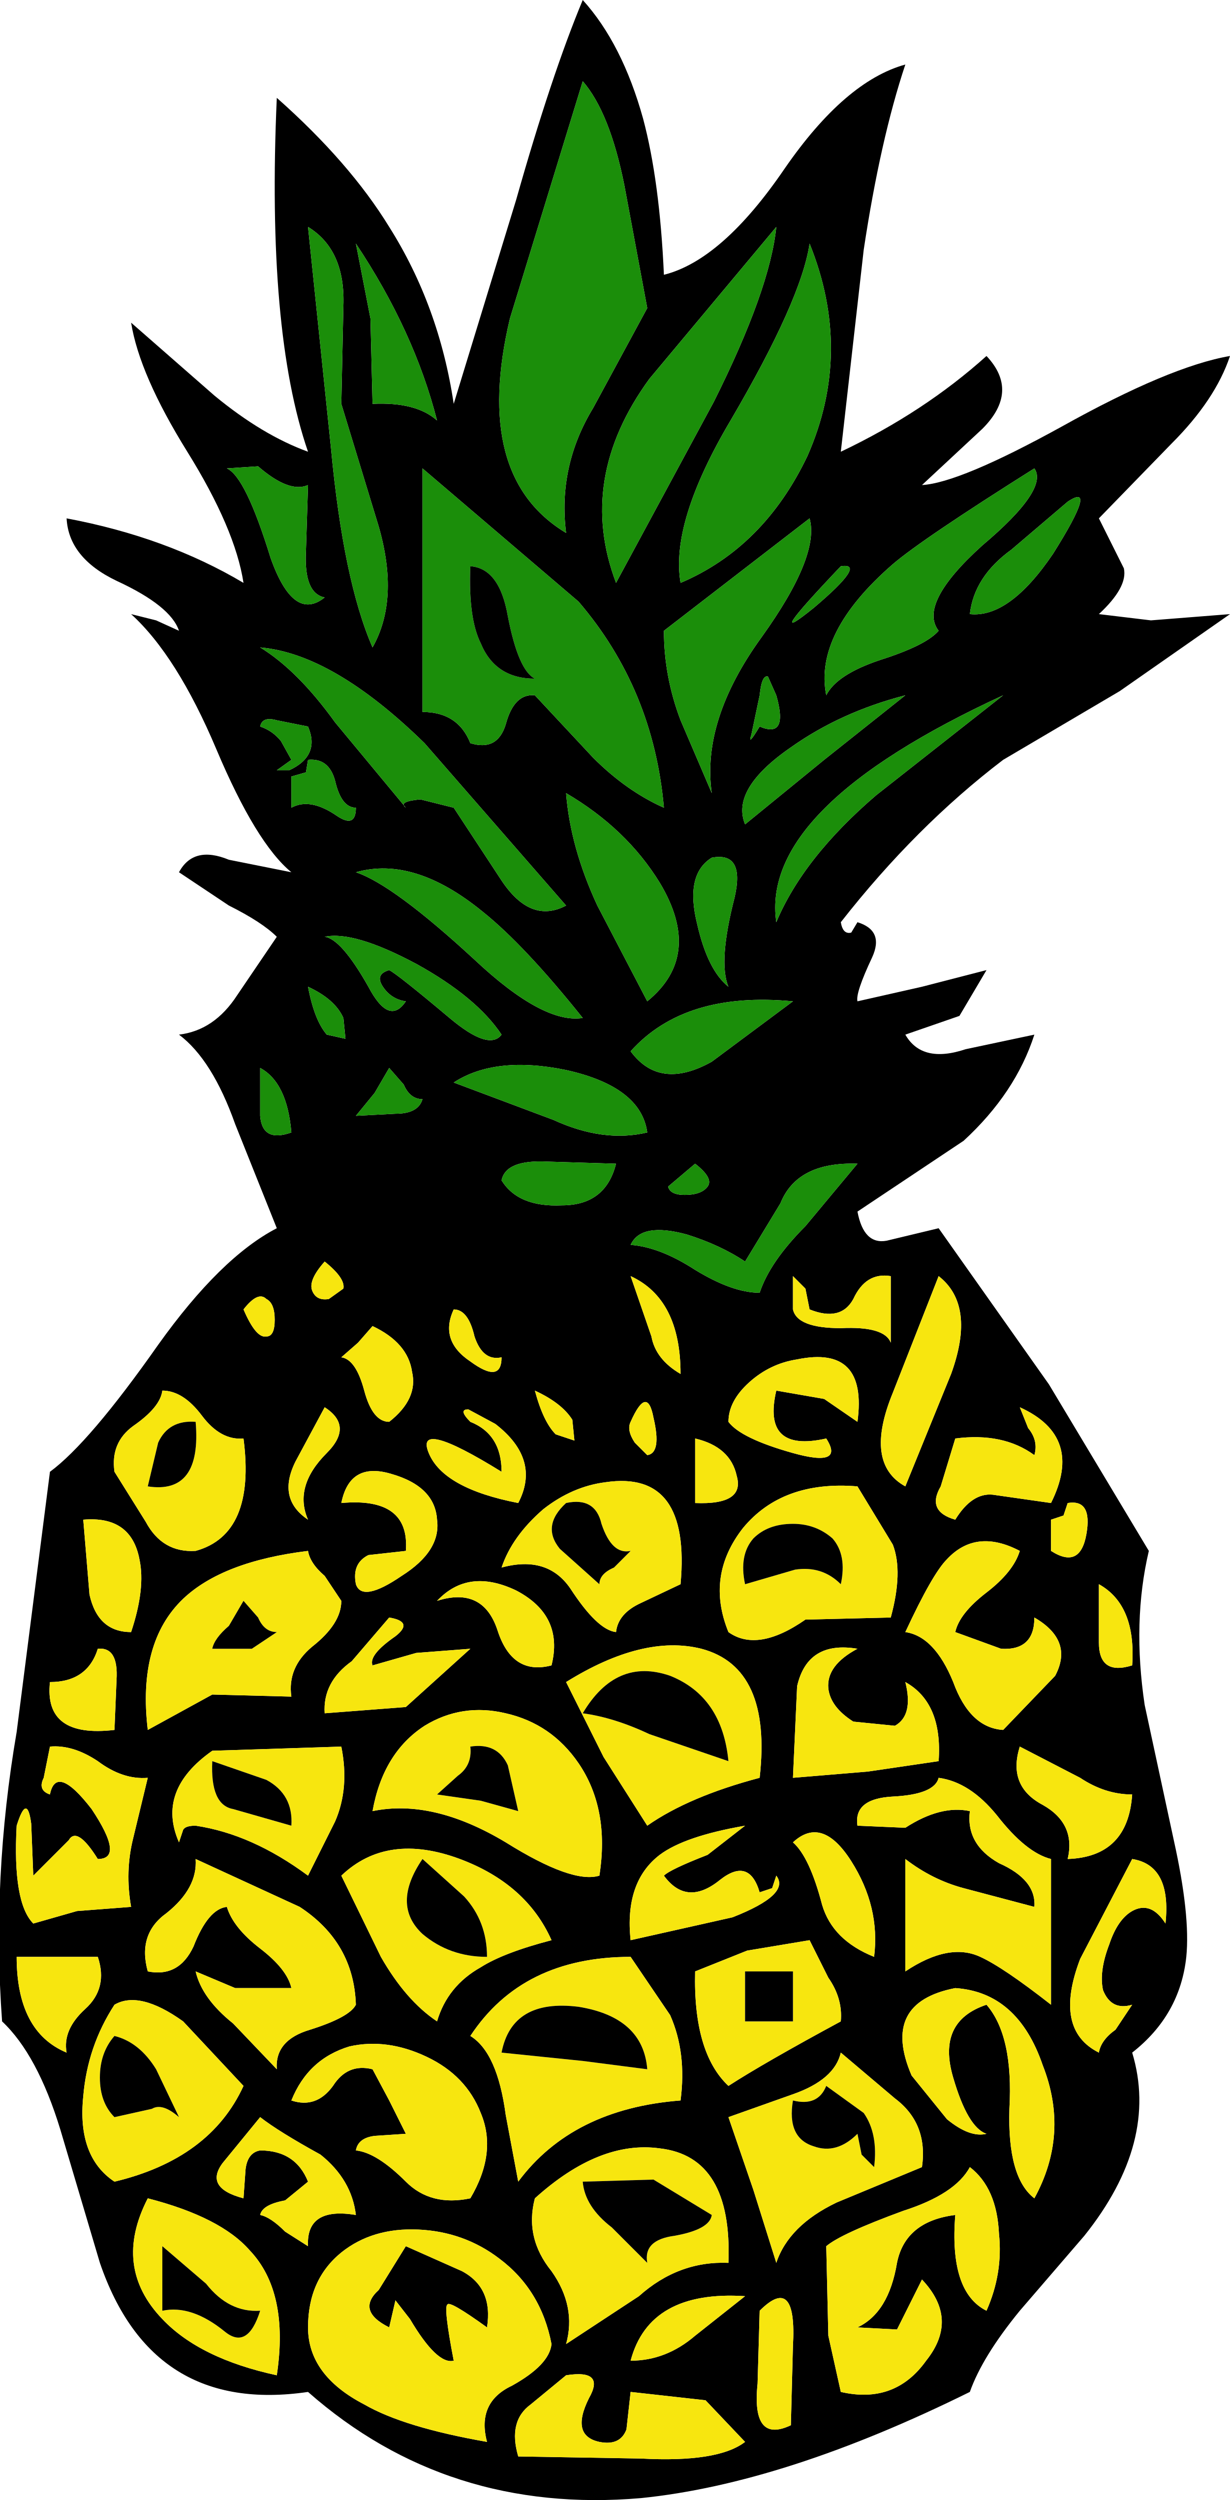 <?xml version="1.0" encoding="UTF-8" standalone="no"?>
<svg xmlns:xlink="http://www.w3.org/1999/xlink" height="60.05px" width="29.55px" xmlns="http://www.w3.org/2000/svg">
  <g transform="matrix(1, 0, 0, 1, -35.0, 0.0)">
    <path d="M55.75 6.0 L55.2 10.85 Q57.2 9.9 58.7 8.55 59.5 9.4 58.6 10.3 L57.15 11.65 Q58.05 11.6 60.5 10.25 63.1 8.8 64.55 8.55 64.2 9.6 63.15 10.65 L61.4 12.45 62.0 13.65 Q62.1 14.1 61.4 14.75 L62.65 14.9 64.55 14.75 61.9 16.6 59.1 18.25 Q57.0 19.85 55.2 22.15 55.25 22.45 55.45 22.4 L55.6 22.15 Q56.25 22.35 55.95 23.0 55.55 23.85 55.6 24.05 L57.15 23.7 58.7 23.3 58.05 24.4 56.75 24.85 Q57.15 25.55 58.2 25.2 L59.85 24.85 Q59.4 26.25 58.15 27.4 L55.6 29.1 Q55.75 29.9 56.3 29.8 L57.55 29.5 60.2 33.25 62.6 37.25 Q62.2 38.95 62.5 40.95 L63.2 44.2 Q63.6 46.0 63.5 47.0 63.35 48.4 62.2 49.3 62.85 51.45 61.05 53.7 L59.5 55.5 Q58.6 56.6 58.3 57.45 53.85 59.65 50.4 60.0 45.75 60.4 42.4 57.45 38.65 58.0 37.4 54.35 L36.45 51.15 Q35.9 49.35 35.05 48.55 34.8 45.1 35.4 41.6 L36.2 35.35 Q37.15 34.65 38.8 32.3 40.3 30.2 41.65 29.5 L40.65 27.0 Q40.1 25.45 39.3 24.85 40.15 24.75 40.7 23.9 L41.65 22.5 Q41.3 22.15 40.5 21.75 L39.3 20.95 Q39.65 20.3 40.5 20.65 L42.0 20.95 Q41.15 20.25 40.2 18.0 39.25 15.75 38.15 14.75 L38.75 14.9 39.3 15.15 Q39.1 14.55 37.8 13.95 36.65 13.4 36.6 12.45 39.0 12.9 40.85 14.0 40.65 12.7 39.5 10.85 38.35 9.0 38.15 7.75 L40.15 9.5 Q41.3 10.45 42.4 10.85 41.4 7.95 41.65 2.35 43.4 3.9 44.35 5.45 45.55 7.35 45.9 9.7 L47.4 4.8 Q48.25 1.8 49.0 0.0 49.95 1.05 50.45 2.85 50.85 4.35 50.95 6.6 52.35 6.25 53.85 4.05 55.3 1.95 56.75 1.55 56.15 3.35 55.75 6.0 M58.6 13.1 Q60.2 11.75 59.85 11.25 57.15 12.95 56.45 13.55 54.55 15.2 54.85 16.7 55.1 16.2 56.15 15.85 57.25 15.5 57.55 15.15 57.05 14.5 58.6 13.1 M59.3 13.2 Q58.4 13.85 58.3 14.75 59.25 14.85 60.3 13.3 61.4 11.55 60.65 12.05 L59.3 13.2 M59.1 16.7 Q53.25 19.4 53.65 22.15 54.3 20.6 56.05 19.1 L59.1 16.7 M49.0 1.95 L47.25 7.65 Q46.35 11.45 48.6 12.8 48.4 11.2 49.25 9.8 L50.55 7.4 50.0 4.45 Q49.65 2.7 49.0 1.95 M50.95 15.15 Q50.95 16.25 51.35 17.3 L52.1 19.05 Q51.85 17.3 53.3 15.3 54.7 13.35 54.45 12.45 L50.95 15.15 M54.4 10.95 Q55.5 8.45 54.45 5.85 54.25 7.2 52.55 10.1 51.1 12.55 51.35 14.0 53.35 13.15 54.4 10.95 M49.8 14.0 L52.15 9.65 Q53.5 6.95 53.65 5.45 L50.6 9.1 Q48.85 11.5 49.8 14.0 M45.5 10.1 Q44.95 7.95 43.55 5.85 L43.9 7.65 43.95 9.7 Q45.0 9.65 45.5 10.1 M43.25 7.35 Q43.3 6.0 42.4 5.45 L42.95 10.75 Q43.25 13.95 43.95 15.55 44.6 14.4 44.1 12.65 L43.2 9.7 43.25 7.35 M40.45 11.25 Q40.9 11.45 41.5 13.4 42.05 14.95 42.8 14.35 42.3 14.25 42.35 13.25 L42.4 11.65 Q41.95 11.85 41.2 11.2 L40.45 11.25 M43.05 18.75 Q42.9 18.2 42.4 18.25 L42.35 18.55 42.0 18.65 42.0 19.4 Q42.45 19.15 43.1 19.6 43.55 19.9 43.55 19.4 43.2 19.4 43.05 18.75 M46.3 17.85 Q46.95 18.05 47.15 17.4 47.35 16.65 47.85 16.7 L49.25 18.2 Q50.05 19.0 50.95 19.4 50.7 16.55 48.9 14.45 L45.15 11.25 45.15 17.1 Q46.0 17.1 46.3 17.85 M45.1 19.2 L45.9 19.4 47.05 21.15 Q47.75 22.2 48.6 21.75 L45.2 17.85 Q43.0 15.7 41.25 15.55 42.15 16.1 43.05 17.35 L44.75 19.4 Q44.55 19.25 45.1 19.2 M41.75 17.8 L42.0 18.25 41.65 18.5 41.95 18.5 Q42.7 18.15 42.4 17.45 L41.65 17.3 Q41.3 17.2 41.25 17.45 41.55 17.55 41.75 17.8 M42.85 24.85 L43.3 24.95 43.25 24.45 Q43.05 24.0 42.4 23.7 42.55 24.5 42.85 24.85 M44.35 23.3 Q44.55 23.4 45.8 24.45 46.75 25.25 47.05 24.85 46.45 23.95 45.0 23.15 43.5 22.35 42.8 22.5 43.2 22.55 43.85 23.7 44.35 24.65 44.75 24.05 44.4 24.0 44.2 23.7 44.0 23.4 44.35 23.3 M43.55 20.95 Q44.45 21.25 46.4 23.05 48.05 24.6 49.0 24.45 47.6 22.7 46.6 21.9 44.95 20.55 43.55 20.95 M54.8 18.25 L56.75 16.7 Q55.2 17.1 54.0 17.95 52.55 18.95 52.9 19.8 L54.8 18.25 M53.25 17.45 Q53.95 17.75 53.65 16.7 L53.45 16.25 Q53.3 16.2 53.25 16.7 L53.05 17.65 Q52.95 17.95 53.25 17.45 M50.55 24.05 Q51.9 22.95 50.85 21.2 50.05 19.9 48.6 19.05 48.7 20.35 49.35 21.75 L50.55 24.05 M52.5 23.7 Q52.25 23.1 52.65 21.55 52.9 20.45 52.1 20.6 51.45 21.0 51.75 22.2 52.0 23.3 52.5 23.7 M51.7 27.95 L51.05 28.5 Q51.1 28.7 51.45 28.7 51.85 28.7 52.0 28.5 52.15 28.3 51.7 27.95 M48.15 27.9 Q47.15 27.85 47.05 28.35 47.45 29.0 48.5 28.95 49.55 28.95 49.8 27.95 L48.15 27.9 M48.6 25.7 Q46.9 25.35 45.9 26.0 L48.3 26.9 Q49.5 27.45 50.55 27.2 50.4 26.1 48.6 25.7 M48.35 34.45 L48.8 34.6 48.75 34.1 Q48.5 33.7 47.85 33.4 48.05 34.15 48.35 34.45 M50.25 34.65 L50.55 34.95 Q50.9 34.9 50.7 34.05 50.55 33.25 50.15 34.15 50.05 34.35 50.25 34.65 M50.65 32.1 Q50.75 32.65 51.35 33.0 51.35 31.2 50.15 30.65 L50.65 32.1 M53.25 31.05 Q53.5 30.3 54.35 29.45 L55.6 27.95 Q54.15 27.9 53.75 28.9 L52.9 30.3 Q52.3 29.9 51.5 29.65 50.4 29.35 50.15 29.9 50.85 29.95 51.7 30.5 52.6 31.05 53.25 31.05 M54.8 33.6 L55.6 34.15 Q55.85 32.3 54.15 32.65 53.5 32.75 53.0 33.2 52.5 33.65 52.5 34.15 52.8 34.55 54.05 34.9 55.3 35.25 54.85 34.55 53.3 34.9 53.65 33.4 L54.8 33.6 M54.05 31.45 Q54.15 31.9 55.2 31.9 56.25 31.85 56.4 32.25 L56.4 30.65 Q55.8 30.55 55.5 31.2 55.2 31.75 54.45 31.45 L54.35 30.95 54.05 30.65 54.05 31.45 M52.1 25.5 L54.05 24.05 Q51.45 23.8 50.15 25.25 50.85 26.2 52.1 25.5 M44.7 26.05 L44.35 25.65 44.0 26.25 43.55 26.8 44.5 26.75 Q45.05 26.75 45.15 26.4 44.85 26.4 44.7 26.05 M41.25 25.65 L41.25 26.8 Q41.3 27.45 42.0 27.2 41.9 26.0 41.25 25.65 M39.85 34.0 Q39.4 33.4 38.9 33.4 38.85 33.8 38.2 34.25 37.65 34.65 37.75 35.35 L38.5 36.55 Q38.9 37.3 39.7 37.25 41.15 36.85 40.85 34.55 40.3 34.6 39.85 34.0 M40.85 31.45 Q41.15 32.15 41.4 32.1 41.6 32.1 41.6 31.7 41.6 31.3 41.4 31.2 41.2 31.0 40.85 31.45 M42.9 31.2 L43.25 30.95 Q43.3 30.7 42.8 30.3 42.4 30.75 42.5 31.0 42.6 31.25 42.9 31.2 M45.9 31.45 Q45.55 32.2 46.3 32.7 47.05 33.25 47.05 32.6 46.6 32.7 46.4 32.1 46.25 31.45 45.9 31.45 M43.6 32.25 L43.2 32.6 Q43.55 32.65 43.75 33.4 43.95 34.15 44.35 34.15 45.05 33.6 44.9 32.95 44.8 32.25 43.95 31.85 L43.6 32.25 M46.3 34.15 Q47.05 34.45 47.05 35.35 44.95 34.05 45.3 34.9 45.65 35.75 47.45 36.1 48.0 35.05 46.9 34.2 L46.25 33.85 Q46.0 33.85 46.3 34.15 M43.2 36.1 Q44.85 35.95 44.75 37.25 L43.85 37.35 Q43.45 37.55 43.55 38.05 43.7 38.5 44.65 37.85 45.6 37.25 45.5 36.5 45.45 35.7 44.4 35.4 43.4 35.1 43.2 36.1 M44.35 38.85 L43.45 39.9 Q42.75 40.4 42.8 41.15 L44.75 41.0 46.3 39.6 45.0 39.7 43.95 40.0 Q43.85 39.75 44.5 39.3 44.95 38.95 44.35 38.85 M46.95 39.15 Q47.3 40.25 48.25 40.0 48.55 38.8 47.4 38.2 46.25 37.65 45.5 38.45 46.6 38.1 46.95 39.15 M42.4 37.25 Q40.35 37.5 39.4 38.4 38.3 39.45 38.55 41.55 L40.1 40.7 42.0 40.75 Q41.9 40.05 42.5 39.55 43.2 39.0 43.2 38.45 L42.8 37.85 Q42.45 37.55 42.4 37.25 M42.85 34.9 Q43.5 34.25 42.8 33.8 L42.1 35.1 Q41.65 36.0 42.4 36.5 42.05 35.7 42.85 34.9 M39.7 43.85 Q41.05 44.05 42.4 45.05 L43.05 43.75 Q43.4 42.95 43.2 41.95 L40.1 42.05 Q38.75 43.0 39.3 44.25 L39.4 43.95 Q39.45 43.85 39.7 43.85 M43.95 43.5 Q45.4 43.2 47.15 44.25 48.75 45.25 49.4 45.05 49.65 43.45 48.9 42.35 48.25 41.4 47.15 41.15 46.1 40.9 45.2 41.45 44.2 42.1 43.95 43.5 M52.5 39.2 Q53.2 39.7 54.35 38.9 L56.4 38.85 Q56.7 37.75 56.45 37.1 L55.6 35.7 Q53.8 35.55 52.85 36.7 51.95 37.85 52.5 39.2 M52.7 35.45 Q52.55 34.75 51.7 34.55 L51.7 36.1 Q52.9 36.15 52.7 35.45 M48.05 36.25 Q47.3 36.9 47.05 37.65 48.15 37.35 48.7 38.15 49.35 39.15 49.8 39.2 49.85 38.75 50.4 38.5 L51.35 38.05 Q51.6 35.3 49.55 35.6 48.75 35.7 48.05 36.25 M50.55 43.85 Q51.55 43.15 53.25 42.7 53.55 40.05 51.85 39.6 50.45 39.25 48.6 40.4 L49.5 42.2 50.55 43.85 M54.05 42.7 L55.85 42.55 57.55 42.3 Q57.65 40.9 56.75 40.4 56.95 41.2 56.5 41.45 L55.5 41.35 Q54.95 41.0 54.9 40.55 54.85 40.0 55.6 39.6 54.4 39.4 54.15 40.5 L54.05 42.7 M38.15 39.2 Q38.5 38.15 38.35 37.45 38.15 36.4 37.0 36.5 L37.15 38.3 Q37.35 39.2 38.15 39.2 M37.8 40.35 Q37.85 39.55 37.35 39.6 37.1 40.4 36.2 40.4 36.05 41.75 37.75 41.55 L37.8 40.35 M35.4 43.85 Q35.3 45.7 35.8 46.2 L36.85 45.9 38.15 45.8 Q38.0 44.95 38.2 44.15 L38.55 42.7 Q37.95 42.75 37.35 42.3 36.75 41.9 36.2 41.95 L36.05 42.7 Q35.9 43.0 36.2 43.1 36.35 42.35 37.2 43.45 38.0 44.65 37.35 44.65 36.85 43.85 36.65 44.2 L35.8 45.05 35.75 43.8 Q35.65 43.05 35.4 43.85 M38.55 47.35 Q39.3 47.5 39.65 46.75 40.0 45.85 40.45 45.8 40.6 46.3 41.25 46.8 41.9 47.3 42.0 47.75 L40.65 47.75 39.7 47.35 Q39.85 48.0 40.6 48.6 L41.65 49.7 Q41.6 49.0 42.45 48.75 43.4 48.45 43.55 48.15 43.5 46.65 42.2 45.8 L39.7 44.65 Q39.75 45.35 39.0 45.95 38.3 46.45 38.55 47.35 M35.4 47.0 Q35.4 48.8 36.6 49.3 36.5 48.75 37.05 48.25 37.6 47.75 37.35 47.0 L35.4 47.0 M37.75 52.4 Q40.05 51.85 40.85 50.1 L39.4 48.55 Q38.35 47.8 37.75 48.15 37.1 49.15 37.0 50.35 36.85 51.8 37.75 52.4 M38.9 55.7 Q39.8 56.65 41.65 57.05 41.95 55.05 41.0 54.05 40.3 53.25 38.55 52.8 37.7 54.45 38.9 55.7 M53.25 45.45 Q53.0 44.6 52.3 45.15 51.5 45.8 50.95 45.05 51.1 44.9 52.0 44.55 L52.9 43.85 Q51.45 44.1 50.85 44.55 50.0 45.2 50.15 46.6 L52.6 46.05 Q54.0 45.5 53.65 45.05 L53.55 45.35 53.25 45.45 M51.7 47.35 Q51.65 49.3 52.5 50.1 53.35 49.55 55.2 48.55 55.25 48.0 54.9 47.5 L54.45 46.6 52.95 46.85 51.7 47.35 M47.85 52.8 Q47.6 53.75 48.25 54.55 48.85 55.4 48.6 56.3 L50.35 55.15 Q51.3 54.3 52.5 54.35 52.6 51.8 50.85 51.6 49.4 51.4 47.85 52.8 M47.45 52.4 Q48.75 50.65 51.35 50.45 51.5 49.3 51.1 48.4 L50.15 47.0 Q47.55 47.0 46.3 48.9 46.95 49.3 47.15 50.8 L47.45 52.4 M53.1 52.6 L53.65 54.35 Q53.95 53.45 55.1 52.9 L57.15 52.05 Q57.3 51.0 56.5 50.4 L55.2 49.3 Q55.05 49.95 54.05 50.3 L52.5 50.85 53.1 52.6 M45.5 48.55 Q45.75 47.7 46.55 47.25 47.1 46.9 48.25 46.6 47.65 45.25 46.05 44.65 44.3 44.0 43.2 45.05 L44.15 47.0 Q44.75 48.05 45.5 48.55 M43.0 50.1 Q43.35 49.55 43.95 49.7 L44.35 50.45 44.75 51.25 44.0 51.3 Q43.6 51.35 43.55 51.65 44.05 51.7 44.75 52.4 45.35 53.0 46.3 52.8 46.95 51.7 46.55 50.75 46.2 49.85 45.25 49.4 44.3 48.95 43.4 49.15 42.4 49.45 42.0 50.45 42.6 50.65 43.0 50.1 M40.85 52.8 L40.9 52.1 Q40.95 51.7 41.25 51.65 42.1 51.65 42.4 52.4 L41.85 52.85 Q41.3 52.95 41.25 53.2 41.5 53.25 41.85 53.6 L42.4 53.95 Q42.35 53.0 43.55 53.2 43.45 52.35 42.7 51.75 41.7 51.2 41.25 50.85 L40.35 51.95 Q39.9 52.55 40.85 52.8 M46.7 58.65 Q46.45 57.7 47.3 57.3 48.2 56.8 48.25 56.3 48.0 55.0 47.0 54.25 46.15 53.6 45.05 53.55 43.95 53.5 43.2 54.1 42.4 54.75 42.4 55.9 42.4 57.05 43.75 57.75 44.7 58.3 46.7 58.65 M51.95 57.65 L50.15 57.45 50.05 58.35 Q49.9 58.75 49.4 58.65 48.7 58.5 49.15 57.6 49.55 56.9 48.6 57.05 L47.75 57.75 Q47.2 58.15 47.45 59.0 L50.4 59.05 Q52.25 59.15 52.9 58.65 L51.95 57.65 M52.9 55.15 Q50.6 55.0 50.15 56.7 51.0 56.7 51.7 56.1 L52.9 55.15 M54.0 58.25 L54.05 56.35 Q54.15 54.6 53.25 55.5 L53.2 57.25 Q53.05 58.7 54.0 58.25 M54.75 45.75 Q55.0 46.6 56.0 47.0 56.15 45.8 55.45 44.7 54.75 43.6 54.05 44.25 54.45 44.6 54.75 45.75 M56.45 33.45 Q55.75 35.15 56.75 35.7 L57.85 33.0 Q58.45 31.35 57.55 30.65 L56.45 33.45 M59.7 34.3 Q59.95 34.6 59.85 34.95 59.1 34.4 57.95 34.55 L57.6 35.7 Q57.25 36.3 57.95 36.5 58.35 35.85 58.85 35.9 L60.25 36.1 Q61.05 34.5 59.5 33.8 L59.7 34.3 M59.05 39.6 L57.95 39.2 Q58.05 38.75 58.7 38.25 59.35 37.75 59.5 37.25 58.45 36.7 57.75 37.45 57.4 37.8 56.75 39.2 57.45 39.3 57.9 40.4 58.3 41.5 59.1 41.55 L60.35 40.25 Q60.8 39.4 59.85 38.85 59.85 39.65 59.05 39.6 M60.25 37.25 Q60.95 37.7 61.1 36.85 61.25 36.0 60.65 36.1 L60.55 36.4 60.25 36.5 60.25 37.25 M61.4 39.45 Q61.4 40.25 62.2 40.0 62.3 38.55 61.4 38.05 L61.4 39.45 M56.75 43.9 Q57.6 43.35 58.3 43.5 58.2 44.3 59.0 44.75 59.9 45.15 59.85 45.8 L58.15 45.35 Q57.4 45.15 56.75 44.65 L56.75 47.35 Q57.8 46.65 58.55 47.0 59.1 47.25 60.25 48.15 L60.25 44.65 Q59.65 44.5 58.95 43.6 58.3 42.8 57.55 42.7 57.45 43.1 56.45 43.15 55.5 43.2 55.6 43.85 L56.75 43.9 M60.05 43.35 Q60.85 43.8 60.65 44.65 62.1 44.6 62.2 43.1 61.55 43.1 60.95 42.7 L59.5 41.95 Q59.2 42.9 60.05 43.35 M62.2 45.9 Q62.65 45.65 63.0 46.2 63.15 44.8 62.2 44.65 L60.95 47.05 Q60.3 48.75 61.4 49.3 61.45 49.0 61.8 48.75 L62.2 48.15 Q61.7 48.3 61.5 47.8 61.4 47.35 61.65 46.7 61.85 46.1 62.2 45.9 M54.85 53.95 L54.9 56.1 55.2 57.45 Q56.5 57.75 57.25 56.7 58.05 55.7 57.15 54.75 L56.55 55.95 55.6 55.9 Q56.35 55.55 56.55 54.35 56.75 53.35 57.95 53.2 57.8 55.05 58.7 55.5 59.1 54.6 59.0 53.65 58.95 52.55 58.3 52.05 57.95 52.7 56.7 53.1 55.2 53.65 54.85 53.95 M57.9 49.9 Q57.5 48.55 58.7 48.15 59.35 48.9 59.25 50.65 59.2 52.3 59.85 52.8 60.7 51.25 60.05 49.6 59.45 47.85 57.95 47.75 56.15 48.1 56.9 49.85 L57.75 50.9 Q58.3 51.35 58.7 51.25 58.25 51.1 57.9 49.9 M55.2 13.6 Q53.25 15.65 54.55 14.6 55.85 13.5 55.2 13.6" fill="#000000" fill-rule="evenodd" stroke="none"/>
    <path d="M61.65 46.7 Q61.4 47.35 61.5 47.8 61.7 48.3 62.2 48.15 L61.8 48.75 Q61.45 49.0 61.4 49.3 60.3 48.75 60.95 47.05 L62.2 44.65 Q63.15 44.8 63.0 46.2 62.65 45.65 62.2 45.9 61.85 46.1 61.65 46.7" fill="#f7e60f" fill-rule="evenodd" stroke="none"/>
    <path d="M61.4 38.05 Q62.3 38.55 62.2 40.0 61.4 40.25 61.4 39.45 L61.4 38.05" fill="#f7e60f" fill-rule="evenodd" stroke="none"/>
    <path d="M59.5 41.95 L60.95 42.7 Q61.55 43.1 62.2 43.1 62.1 44.6 60.65 44.65 60.85 43.8 60.05 43.35 59.2 42.9 59.5 41.95" fill="#f7e60f" fill-rule="evenodd" stroke="none"/>
    <path d="M60.65 36.1 Q61.25 36.0 61.1 36.85 60.95 37.7 60.25 37.25 L60.25 36.5 60.55 36.4 60.65 36.1" fill="#f7e60f" fill-rule="evenodd" stroke="none"/>
    <path d="M60.65 12.05 Q61.4 11.55 60.3 13.3 59.25 14.85 58.3 14.75 58.4 13.85 59.3 13.2 L60.65 12.05" fill="#1b8e0a" fill-rule="evenodd" stroke="none"/>
    <path d="M59.5 33.8 Q61.05 34.5 60.25 36.1 L58.85 35.9 Q58.35 35.85 57.95 36.5 57.25 36.3 57.6 35.7 L57.95 34.55 Q59.1 34.4 59.85 34.95 59.95 34.6 59.7 34.3 L59.5 33.8" fill="#f7e60f" fill-rule="evenodd" stroke="none"/>
    <path d="M58.95 43.6 Q59.65 44.5 60.25 44.65 L60.25 48.15 Q59.1 47.25 58.55 47.0 57.8 46.65 56.75 47.35 L56.75 44.65 Q57.4 45.15 58.15 45.35 L59.85 45.8 Q59.9 45.15 59.0 44.75 58.2 44.3 58.3 43.5 57.6 43.35 56.75 43.9 L55.6 43.85 Q55.5 43.2 56.45 43.15 57.45 43.1 57.55 42.7 58.3 42.8 58.95 43.6" fill="#f7e60f" fill-rule="evenodd" stroke="none"/>
    <path d="M59.85 38.85 Q60.8 39.4 60.35 40.25 L59.1 41.55 Q58.3 41.5 57.9 40.4 57.45 39.3 56.75 39.2 57.4 37.8 57.75 37.45 58.45 36.7 59.5 37.25 59.35 37.75 58.7 38.25 58.05 38.75 57.95 39.2 L59.05 39.6 Q59.85 39.65 59.85 38.85" fill="#f7e60f" fill-rule="evenodd" stroke="none"/>
    <path d="M56.9 49.85 Q56.15 48.1 57.95 47.75 59.45 47.85 60.05 49.6 60.7 51.25 59.85 52.8 59.2 52.3 59.25 50.65 59.35 48.9 58.7 48.15 57.5 48.55 57.9 49.9 58.25 51.1 58.7 51.25 58.3 51.35 57.75 50.9 L56.9 49.85" fill="#f7e60f" fill-rule="evenodd" stroke="none"/>
    <path d="M59.85 11.25 Q60.2 11.75 58.6 13.1 57.05 14.5 57.55 15.15 57.25 15.5 56.15 15.85 55.1 16.2 54.85 16.7 54.55 15.2 56.45 13.55 57.15 12.95 59.85 11.25" fill="#1b8e0a" fill-rule="evenodd" stroke="none"/>
    <path d="M58.3 52.05 Q58.95 52.55 59.0 53.65 59.1 54.6 58.7 55.5 57.8 55.05 57.95 53.2 56.75 53.35 56.55 54.35 56.35 55.55 55.6 55.9 L56.55 55.95 57.15 54.75 Q58.05 55.7 57.25 56.7 56.5 57.75 55.2 57.45 L54.9 56.1 54.85 53.95 Q55.2 53.65 56.7 53.1 57.95 52.7 58.3 52.05" fill="#f7e60f" fill-rule="evenodd" stroke="none"/>
    <path d="M57.55 30.65 Q58.45 31.35 57.85 33.0 L56.75 35.7 Q55.75 35.15 56.45 33.45 L57.55 30.65" fill="#f7e60f" fill-rule="evenodd" stroke="none"/>
    <path d="M54.15 40.5 Q54.4 39.4 55.6 39.6 54.85 40.0 54.9 40.55 54.95 41.0 55.5 41.35 L56.5 41.45 Q56.95 41.2 56.75 40.4 57.65 40.9 57.55 42.3 L55.85 42.55 54.05 42.7 54.15 40.5" fill="#f7e60f" fill-rule="evenodd" stroke="none"/>
    <path d="M54.55 51.55 Q55.1 51.75 55.6 51.25 L55.7 51.75 56.0 52.05 Q56.1 51.25 55.75 50.75 L54.85 50.1 Q54.65 50.6 54.05 50.45 53.9 51.35 54.55 51.55 M54.05 50.3 Q55.05 49.95 55.2 49.3 L56.5 50.4 Q57.3 51.0 57.15 52.05 L55.1 52.9 Q53.95 53.45 53.65 54.35 L53.1 52.6 52.5 50.85 54.05 50.3" fill="#f7e60f" fill-rule="evenodd" stroke="none"/>
    <path d="M56.05 19.1 Q54.3 20.6 53.65 22.15 53.25 19.4 59.1 16.7 L56.05 19.1" fill="#1b8e0a" fill-rule="evenodd" stroke="none"/>
    <path d="M54.1 37.7 Q54.75 37.6 55.2 38.05 55.35 37.35 55.0 36.95 54.6 36.6 54.05 36.6 53.45 36.6 53.1 36.95 52.75 37.35 52.9 38.05 L54.1 37.7 M52.85 36.7 Q53.8 35.55 55.6 35.7 L56.45 37.1 Q56.7 37.75 56.4 38.85 L54.35 38.9 Q53.2 39.7 52.5 39.2 51.95 37.85 52.85 36.7" fill="#f7e60f" fill-rule="evenodd" stroke="none"/>
    <path d="M54.45 31.45 Q55.2 31.75 55.5 31.2 55.8 30.55 56.4 30.65 L56.4 32.25 Q56.25 31.85 55.2 31.9 54.15 31.9 54.05 31.45 L54.05 30.65 54.35 30.95 54.45 31.45" fill="#f7e60f" fill-rule="evenodd" stroke="none"/>
    <path d="M54.05 44.25 Q54.75 43.6 55.45 44.7 56.15 45.8 56.0 47.0 55.0 46.6 54.75 45.75 54.45 44.6 54.05 44.25" fill="#f7e60f" fill-rule="evenodd" stroke="none"/>
    <path d="M54.05 50.45 Q54.65 50.6 54.85 50.1 L55.75 50.75 Q56.1 51.25 56.0 52.05 L55.7 51.75 55.6 51.25 Q55.1 51.75 54.55 51.55 53.9 51.35 54.05 50.45" fill="#000000" fill-rule="evenodd" stroke="none"/>
    <path d="M52.5 34.15 Q52.5 33.65 53.0 33.2 53.5 32.75 54.15 32.65 55.85 32.3 55.6 34.15 L54.8 33.6 53.65 33.4 Q53.3 34.9 54.85 34.55 55.3 35.25 54.05 34.9 52.8 34.55 52.5 34.15" fill="#f7e60f" fill-rule="evenodd" stroke="none"/>
    <path d="M52.9 30.3 L53.75 28.9 Q54.15 27.9 55.6 27.95 L54.35 29.45 Q53.5 30.3 53.25 31.05 52.6 31.05 51.7 30.5 50.85 29.95 50.15 29.9 50.4 29.35 51.5 29.65 52.3 29.9 52.9 30.3" fill="#1b8e0a" fill-rule="evenodd" stroke="none"/>
    <path d="M55.2 13.6 Q55.85 13.5 54.55 14.6 53.25 15.65 55.2 13.6" fill="#1b8e0a" fill-rule="evenodd" stroke="none"/>
    <path d="M52.9 38.05 Q52.75 37.35 53.1 36.95 53.45 36.6 54.05 36.6 54.6 36.6 55.0 36.95 55.35 37.35 55.2 38.05 54.75 37.6 54.1 37.7 L52.9 38.05" fill="#000000" fill-rule="evenodd" stroke="none"/>
    <path d="M54.05 48.55 L54.05 47.35 52.9 47.35 52.9 48.55 54.05 48.55 M54.45 46.6 L54.9 47.5 Q55.25 48.0 55.2 48.55 53.35 49.55 52.5 50.1 51.65 49.3 51.7 47.35 L52.95 46.85 54.45 46.6" fill="#f7e60f" fill-rule="evenodd" stroke="none"/>
    <path d="M52.55 10.1 Q54.25 7.2 54.45 5.85 55.5 8.45 54.4 10.95 53.35 13.15 51.35 14.0 51.1 12.55 52.55 10.1" fill="#1b8e0a" fill-rule="evenodd" stroke="none"/>
    <path d="M54.45 12.45 Q54.7 13.35 53.3 15.3 51.85 17.3 52.1 19.05 L51.35 17.3 Q50.95 16.25 50.95 15.15 L54.45 12.45" fill="#1b8e0a" fill-rule="evenodd" stroke="none"/>
    <path d="M54.05 47.35 L54.05 48.55 52.9 48.55 52.9 47.35 54.05 47.35" fill="#000000" fill-rule="evenodd" stroke="none"/>
    <path d="M53.25 55.5 Q54.15 54.6 54.05 56.35 L54.0 58.25 Q53.05 58.7 53.2 57.25 L53.25 55.5" fill="#f7e60f" fill-rule="evenodd" stroke="none"/>
    <path d="M53.65 45.05 Q54.0 45.5 52.6 46.05 L50.15 46.6 Q50.0 45.2 50.85 44.55 51.45 44.1 52.9 43.85 L52.0 44.55 Q51.1 44.9 50.95 45.05 51.5 45.8 52.3 45.15 53.0 44.6 53.25 45.45 L53.55 45.35 53.65 45.05" fill="#f7e60f" fill-rule="evenodd" stroke="none"/>
    <path d="M50.15 25.25 Q51.45 23.8 54.05 24.05 L52.1 25.5 Q50.85 26.2 50.15 25.25" fill="#1b8e0a" fill-rule="evenodd" stroke="none"/>
    <path d="M53.25 16.7 Q53.3 16.2 53.45 16.25 L53.65 16.7 Q53.95 17.75 53.25 17.45 52.95 17.95 53.05 17.65 L53.25 16.7" fill="#1b8e0a" fill-rule="evenodd" stroke="none"/>
    <path d="M54.0 17.95 Q55.2 17.1 56.75 16.7 L54.8 18.25 52.9 19.8 Q52.55 18.95 54.0 17.95" fill="#1b8e0a" fill-rule="evenodd" stroke="none"/>
    <path d="M50.6 41.65 L52.5 42.3 Q52.35 40.75 51.1 40.25 49.8 39.8 49.0 41.15 49.75 41.25 50.6 41.65 M48.6 40.4 Q50.45 39.25 51.85 39.6 53.55 40.05 53.25 42.7 51.55 43.15 50.55 43.85 L49.5 42.2 48.6 40.4" fill="#f7e60f" fill-rule="evenodd" stroke="none"/>
    <path d="M50.15 56.7 Q50.6 55.0 52.9 55.15 L51.7 56.1 Q51.0 56.7 50.15 56.7" fill="#f7e60f" fill-rule="evenodd" stroke="none"/>
    <path d="M50.85 51.6 Q52.6 51.8 52.5 54.35 51.3 54.3 50.35 55.15 L48.6 56.3 Q48.85 55.4 48.25 54.55 47.6 53.75 47.85 52.8 49.4 51.4 50.85 51.6 M52.1 53.2 L50.7 52.35 49.0 52.4 Q49.05 53.0 49.7 53.5 L50.55 54.35 Q50.45 53.8 51.2 53.7 52.05 53.55 52.1 53.2" fill="#f7e60f" fill-rule="evenodd" stroke="none"/>
    <path d="M52.1 20.6 Q52.9 20.45 52.65 21.55 52.25 23.1 52.5 23.7 52.0 23.3 51.75 22.2 51.45 21.0 52.1 20.6" fill="#1b8e0a" fill-rule="evenodd" stroke="none"/>
    <path d="M50.6 9.1 L53.65 5.45 Q53.5 6.95 52.15 9.65 L49.8 14.0 Q48.85 11.5 50.6 9.1" fill="#1b8e0a" fill-rule="evenodd" stroke="none"/>
    <path d="M51.7 34.55 Q52.55 34.75 52.7 35.45 52.9 36.15 51.7 36.1 L51.7 34.55" fill="#f7e60f" fill-rule="evenodd" stroke="none"/>
    <path d="M51.7 27.95 Q52.15 28.3 52.0 28.5 51.85 28.7 51.45 28.7 51.1 28.7 51.05 28.5 L51.7 27.95" fill="#1b8e0a" fill-rule="evenodd" stroke="none"/>
    <path d="M47.15 50.8 Q46.95 49.3 46.3 48.9 47.55 47.0 50.15 47.0 L51.1 48.4 Q51.5 49.3 51.35 50.45 48.75 50.65 47.45 52.4 L47.15 50.8 M49.0 49.5 L50.55 49.7 Q50.45 48.45 48.9 48.2 47.3 48.0 47.05 49.3 L49.0 49.5" fill="#f7e60f" fill-rule="evenodd" stroke="none"/>
    <path d="M48.45 37.2 L49.4 38.05 Q49.4 37.8 49.75 37.65 L50.15 37.25 Q49.7 37.35 49.45 36.6 49.3 35.95 48.6 36.1 48.0 36.65 48.45 37.2 M47.05 37.65 Q47.3 36.9 48.05 36.25 48.75 35.7 49.55 35.6 51.6 35.3 51.35 38.05 L50.4 38.5 Q49.85 38.75 49.8 39.2 49.35 39.15 48.7 38.15 48.15 37.35 47.05 37.65" fill="#f7e60f" fill-rule="evenodd" stroke="none"/>
    <path d="M50.15 30.65 Q51.35 31.2 51.35 33.0 50.75 32.65 50.65 32.1 L50.15 30.65" fill="#f7e60f" fill-rule="evenodd" stroke="none"/>
    <path d="M52.9 58.65 Q52.25 59.15 50.4 59.05 L47.45 59.0 Q47.2 58.15 47.75 57.75 L48.6 57.05 Q49.55 56.9 49.15 57.6 48.7 58.5 49.4 58.65 49.9 58.75 50.05 58.35 L50.15 57.45 51.95 57.65 52.9 58.65" fill="#f7e60f" fill-rule="evenodd" stroke="none"/>
    <path d="M48.6 19.05 Q50.05 19.9 50.85 21.2 51.9 22.95 50.55 24.05 L49.35 21.75 Q48.7 20.35 48.6 19.05" fill="#1b8e0a" fill-rule="evenodd" stroke="none"/>
    <path d="M49.0 41.15 Q49.8 39.8 51.1 40.25 52.35 40.75 52.5 42.3 L50.6 41.65 Q49.75 41.25 49.0 41.15" fill="#000000" fill-rule="evenodd" stroke="none"/>
    <path d="M50.15 34.15 Q50.55 33.25 50.7 34.05 50.9 34.9 50.55 34.95 L50.25 34.65 Q50.05 34.35 50.15 34.15" fill="#f7e60f" fill-rule="evenodd" stroke="none"/>
    <path d="M52.1 53.2 Q52.05 53.55 51.2 53.7 50.45 53.8 50.55 54.35 L49.7 53.5 Q49.05 53.0 49.0 52.4 L50.7 52.35 52.1 53.2" fill="#000000" fill-rule="evenodd" stroke="none"/>
    <path d="M48.6 36.1 Q49.3 35.95 49.45 36.6 49.7 37.35 50.15 37.25 L49.75 37.65 Q49.4 37.8 49.4 38.05 L48.45 37.2 Q48.0 36.65 48.6 36.1" fill="#000000" fill-rule="evenodd" stroke="none"/>
    <path d="M50.0 4.45 L50.55 7.4 49.25 9.8 Q48.4 11.2 48.6 12.8 46.35 11.45 47.25 7.65 L49.0 1.95 Q49.65 2.7 50.0 4.45" fill="#1b8e0a" fill-rule="evenodd" stroke="none"/>
    <path d="M50.55 27.2 Q49.5 27.45 48.3 26.9 L45.9 26.0 Q46.9 25.35 48.6 25.7 50.4 26.1 50.55 27.2" fill="#1b8e0a" fill-rule="evenodd" stroke="none"/>
    <path d="M47.05 28.35 Q47.15 27.85 48.15 27.9 L49.8 27.95 Q49.55 28.95 48.5 28.95 47.45 29.0 47.05 28.35" fill="#1b8e0a" fill-rule="evenodd" stroke="none"/>
    <path d="M45.2 41.45 Q46.1 40.9 47.15 41.15 48.25 41.4 48.9 42.35 49.65 43.45 49.4 45.05 48.75 45.25 47.15 44.25 45.4 43.2 43.95 43.5 44.2 42.1 45.2 41.45 M46.0 42.65 L45.5 43.1 46.55 43.25 47.45 43.5 47.2 42.4 Q46.95 41.85 46.3 41.95 46.35 42.4 46.0 42.65" fill="#f7e60f" fill-rule="evenodd" stroke="none"/>
    <path d="M46.55 15.45 Q46.9 16.3 47.85 16.3 47.45 16.1 47.2 14.8 47.0 13.65 46.3 13.6 46.25 14.85 46.55 15.45 M45.15 17.1 L45.15 11.25 48.9 14.45 Q50.7 16.55 50.95 19.4 50.05 19.0 49.25 18.2 L47.85 16.7 Q47.35 16.65 47.15 17.4 46.95 18.05 46.3 17.85 46.0 17.1 45.15 17.1" fill="#1b8e0a" fill-rule="evenodd" stroke="none"/>
    <path d="M50.55 49.7 L49.0 49.5 47.05 49.3 Q47.3 48.0 48.9 48.2 50.45 48.45 50.55 49.7" fill="#000000" fill-rule="evenodd" stroke="none"/>
    <path d="M49.0 24.45 Q48.05 24.6 46.4 23.05 44.45 21.25 43.55 20.95 44.95 20.55 46.6 21.9 47.6 22.7 49.0 24.45" fill="#1b8e0a" fill-rule="evenodd" stroke="none"/>
    <path d="M47.85 33.4 Q48.5 33.7 48.75 34.1 L48.8 34.6 48.35 34.45 Q48.05 34.15 47.85 33.4" fill="#f7e60f" fill-rule="evenodd" stroke="none"/>
    <path d="M45.5 38.45 Q46.25 37.65 47.4 38.2 48.55 38.8 48.25 40.0 47.3 40.25 46.95 39.15 46.6 38.1 45.5 38.45" fill="#f7e60f" fill-rule="evenodd" stroke="none"/>
    <path d="M45.1 19.2 Q44.55 19.25 44.75 19.4 L43.05 17.35 Q42.15 16.1 41.25 15.55 43.0 15.7 45.2 17.85 L48.6 21.75 Q47.75 22.2 47.05 21.15 L45.9 19.4 45.1 19.2" fill="#1b8e0a" fill-rule="evenodd" stroke="none"/>
    <path d="M46.3 34.15 Q46.0 33.85 46.25 33.85 L46.9 34.2 Q48.0 35.05 47.45 36.1 45.65 35.75 45.3 34.9 44.95 34.05 47.05 35.35 47.05 34.45 46.3 34.15" fill="#f7e60f" fill-rule="evenodd" stroke="none"/>
    <path d="M47.45 43.5 L46.55 43.25 45.5 43.1 46.0 42.65 Q46.35 42.4 46.3 41.95 46.95 41.85 47.2 42.4 L47.45 43.5" fill="#000000" fill-rule="evenodd" stroke="none"/>
    <path d="M46.3 13.6 Q47.0 13.65 47.2 14.8 47.45 16.1 47.85 16.3 46.9 16.3 46.55 15.45 46.25 14.85 46.3 13.6" fill="#000000" fill-rule="evenodd" stroke="none"/>
    <path d="M45.9 31.45 Q46.25 31.45 46.4 32.1 46.6 32.7 47.05 32.6 47.05 33.25 46.3 32.7 45.55 32.2 45.9 31.45" fill="#f7e60f" fill-rule="evenodd" stroke="none"/>
    <path d="M47.05 24.85 Q46.75 25.25 45.8 24.45 44.55 23.4 44.35 23.3 44.0 23.4 44.2 23.7 44.4 24.0 44.75 24.05 44.35 24.65 43.85 23.7 43.2 22.55 42.8 22.5 43.5 22.35 45.0 23.15 46.45 23.95 47.05 24.85" fill="#1b8e0a" fill-rule="evenodd" stroke="none"/>
    <path d="M46.7 47.0 Q46.7 46.15 46.15 45.55 L45.15 44.65 Q44.4 45.75 45.15 46.45 45.8 47.0 46.7 47.0 M44.15 47.0 L43.2 45.05 Q44.3 44.0 46.05 44.65 47.65 45.25 48.25 46.6 47.1 46.9 46.55 47.25 45.75 47.7 45.5 48.55 44.75 48.05 44.15 47.0" fill="#f7e60f" fill-rule="evenodd" stroke="none"/>
    <path d="M46.7 55.9 Q45.8 55.25 45.75 55.35 45.65 55.4 45.9 56.7 45.5 56.8 44.85 55.7 L44.5 55.25 44.35 55.9 Q43.55 55.5 44.1 55.0 L44.75 53.95 46.1 54.55 Q46.85 54.95 46.7 55.9" fill="#000000" fill-rule="evenodd" stroke="none"/>
    <path d="M45.15 44.65 L46.15 45.55 Q46.7 46.15 46.7 47.0 45.8 47.0 45.15 46.45 44.4 45.75 45.15 44.65" fill="#000000" fill-rule="evenodd" stroke="none"/>
    <path d="M43.75 57.75 Q42.4 57.05 42.4 55.9 42.4 54.75 43.2 54.1 43.95 53.5 45.05 53.55 46.15 53.6 47.0 54.25 48.0 55.0 48.25 56.3 48.2 56.8 47.3 57.3 46.45 57.7 46.7 58.65 44.7 58.3 43.75 57.75 M46.7 55.9 Q46.85 54.95 46.1 54.55 L44.75 53.95 44.1 55.0 Q43.55 55.5 44.35 55.9 L44.5 55.25 44.85 55.7 Q45.5 56.8 45.9 56.7 45.65 55.4 45.75 55.35 45.8 55.25 46.7 55.9" fill="#f7e60f" fill-rule="evenodd" stroke="none"/>
    <path d="M42.0 50.45 Q42.4 49.45 43.4 49.15 44.3 48.95 45.25 49.4 46.2 49.85 46.55 50.75 46.95 51.7 46.3 52.8 45.35 53.0 44.75 52.4 44.05 51.7 43.55 51.65 43.6 51.35 44.0 51.3 L44.75 51.25 44.35 50.45 43.95 49.7 Q43.35 49.55 43.0 50.1 42.6 50.65 42.0 50.45" fill="#f7e60f" fill-rule="evenodd" stroke="none"/>
    <path d="M43.95 40.0 L45.0 39.7 46.3 39.6 44.75 41.0 42.8 41.15 Q42.75 40.4 43.45 39.9 L44.35 38.85 Q44.95 38.95 44.5 39.3 43.85 39.75 43.95 40.0" fill="#f7e60f" fill-rule="evenodd" stroke="none"/>
    <path d="M45.5 36.5 Q45.6 37.25 44.65 37.85 43.7 38.5 43.55 38.05 43.45 37.55 43.85 37.35 L44.75 37.25 Q44.85 35.95 43.2 36.1 43.4 35.1 44.4 35.4 45.45 35.7 45.5 36.5" fill="#f7e60f" fill-rule="evenodd" stroke="none"/>
    <path d="M44.35 25.65 L44.7 26.05 Q44.85 26.4 45.15 26.4 45.05 26.75 44.5 26.75 L43.55 26.8 44.0 26.25 44.35 25.65" fill="#1b8e0a" fill-rule="evenodd" stroke="none"/>
    <path d="M43.95 31.85 Q44.8 32.25 44.9 32.95 45.05 33.6 44.35 34.15 43.95 34.15 43.75 33.4 43.55 32.65 43.2 32.6 L43.6 32.25 43.95 31.85" fill="#f7e60f" fill-rule="evenodd" stroke="none"/>
    <path d="M43.9 7.65 L43.55 5.85 Q44.95 7.95 45.5 10.1 45.0 9.65 43.95 9.7 L43.9 7.65" fill="#1b8e0a" fill-rule="evenodd" stroke="none"/>
    <path d="M43.2 9.7 L44.1 12.65 Q44.6 14.4 43.95 15.55 43.25 13.95 42.95 10.75 L42.4 5.45 Q43.3 6.0 43.25 7.35 L43.2 9.7" fill="#1b8e0a" fill-rule="evenodd" stroke="none"/>
    <path d="M43.55 19.4 Q43.55 19.9 43.1 19.6 42.45 19.15 42.0 19.4 L42.0 18.65 42.35 18.55 42.4 18.25 Q42.9 18.2 43.05 18.75 43.2 19.4 43.55 19.4" fill="#1b8e0a" fill-rule="evenodd" stroke="none"/>
    <path d="M40.85 52.8 Q39.9 52.55 40.35 51.95 L41.25 50.85 Q41.7 51.2 42.7 51.75 43.45 52.35 43.55 53.2 42.35 53.0 42.4 53.95 L41.85 53.6 Q41.5 53.25 41.25 53.2 41.3 52.95 41.85 52.85 L42.4 52.4 Q42.1 51.65 41.25 51.65 40.95 51.7 40.9 52.1 L40.85 52.8" fill="#f7e60f" fill-rule="evenodd" stroke="none"/>
    <path d="M42.0 43.85 Q42.05 43.1 41.4 42.75 L40.1 42.3 Q40.05 43.35 40.6 43.45 L42.0 43.85 M40.1 42.05 L43.2 41.95 Q43.4 42.95 43.05 43.75 L42.4 45.05 Q41.05 44.05 39.7 43.85 39.45 43.85 39.4 43.95 L39.3 44.25 Q38.75 43.0 40.1 42.05" fill="#f7e60f" fill-rule="evenodd" stroke="none"/>
    <path d="M42.4 23.7 Q43.05 24.0 43.25 24.45 L43.3 24.95 42.85 24.85 Q42.55 24.5 42.4 23.7" fill="#1b8e0a" fill-rule="evenodd" stroke="none"/>
    <path d="M41.65 39.2 Q41.35 39.2 41.2 38.85 L40.85 38.45 40.5 39.05 Q40.15 39.35 40.1 39.6 L41.05 39.6 41.65 39.2 M42.8 37.85 L43.2 38.45 Q43.2 39.0 42.5 39.55 41.9 40.05 42.0 40.75 L40.1 40.7 38.55 41.55 Q38.3 39.45 39.4 38.4 40.35 37.5 42.4 37.25 42.45 37.55 42.8 37.85" fill="#f7e60f" fill-rule="evenodd" stroke="none"/>
    <path d="M42.8 30.3 Q43.3 30.7 43.25 30.95 L42.9 31.2 Q42.6 31.25 42.5 31.0 42.4 30.75 42.8 30.3" fill="#f7e60f" fill-rule="evenodd" stroke="none"/>
    <path d="M42.8 33.8 Q43.5 34.25 42.85 34.9 42.05 35.7 42.4 36.5 41.65 36.0 42.1 35.1 L42.8 33.8" fill="#f7e60f" fill-rule="evenodd" stroke="none"/>
    <path d="M42.4 17.45 Q42.7 18.15 41.95 18.5 L41.65 18.5 42.0 18.25 41.75 17.8 Q41.55 17.55 41.25 17.45 41.3 17.2 41.65 17.3 L42.4 17.45" fill="#1b8e0a" fill-rule="evenodd" stroke="none"/>
    <path d="M42.8 14.35 Q42.05 14.95 41.5 13.4 40.9 11.45 40.45 11.25 L41.2 11.2 Q41.95 11.85 42.4 11.65 L42.35 13.25 Q42.3 14.25 42.8 14.35" fill="#1b8e0a" fill-rule="evenodd" stroke="none"/>
    <path d="M39.0 45.95 Q39.75 45.35 39.7 44.65 L42.2 45.8 Q43.5 46.65 43.55 48.15 43.4 48.45 42.45 48.75 41.6 49.0 41.65 49.7 L40.6 48.6 Q39.85 48.0 39.7 47.35 L40.65 47.75 42.0 47.75 Q41.9 47.3 41.25 46.8 40.6 46.3 40.45 45.8 40.0 45.85 39.65 46.75 39.3 47.5 38.55 47.35 38.3 46.45 39.0 45.95" fill="#f7e60f" fill-rule="evenodd" stroke="none"/>
    <path d="M40.1 42.3 L41.4 42.75 Q42.05 43.1 42.0 43.85 L40.6 43.45 Q40.05 43.35 40.1 42.3" fill="#000000" fill-rule="evenodd" stroke="none"/>
    <path d="M42.0 27.2 Q41.3 27.45 41.25 26.8 L41.25 25.65 Q41.9 26.0 42.0 27.2" fill="#1b8e0a" fill-rule="evenodd" stroke="none"/>
    <path d="M38.9 55.5 Q39.6 55.35 40.4 56.0 40.95 56.45 41.25 55.5 40.5 55.55 39.95 54.85 L38.9 53.95 38.9 55.5 M38.55 52.8 Q40.3 53.25 41.0 54.05 41.95 55.05 41.65 57.05 39.8 56.65 38.9 55.7 37.7 54.45 38.55 52.8" fill="#f7e60f" fill-rule="evenodd" stroke="none"/>
    <path d="M40.85 31.45 Q41.2 31.0 41.4 31.2 41.6 31.3 41.6 31.7 41.6 32.1 41.4 32.1 41.15 32.15 40.85 31.45" fill="#f7e60f" fill-rule="evenodd" stroke="none"/>
    <path d="M38.9 53.95 L39.95 54.85 Q40.5 55.55 41.25 55.5 40.95 56.45 40.4 56.0 39.6 55.35 38.9 55.5 L38.9 53.95" fill="#000000" fill-rule="evenodd" stroke="none"/>
    <path d="M40.85 38.45 L41.2 38.85 Q41.35 39.2 41.65 39.2 L41.05 39.6 40.1 39.6 Q40.15 39.35 40.5 39.05 L40.85 38.45" fill="#000000" fill-rule="evenodd" stroke="none"/>
    <path d="M40.85 34.55 Q41.15 36.85 39.7 37.25 38.9 37.3 38.5 36.55 L37.75 35.35 Q37.65 34.65 38.2 34.25 38.85 33.8 38.9 33.4 39.4 33.4 39.85 34.0 40.3 34.6 40.85 34.55 M38.55 35.7 Q39.85 35.9 39.7 34.15 39.05 34.1 38.8 34.65 L38.55 35.7" fill="#f7e60f" fill-rule="evenodd" stroke="none"/>
    <path d="M37.75 50.85 L38.65 50.65 Q38.9 50.5 39.3 50.85 L38.75 49.7 Q38.35 49.05 37.75 48.9 37.4 49.3 37.4 49.9 37.4 50.5 37.75 50.85 M37.75 48.15 Q38.35 47.8 39.4 48.55 L40.85 50.1 Q40.05 51.85 37.75 52.4 36.85 51.8 37.0 50.35 37.1 49.15 37.75 48.15" fill="#f7e60f" fill-rule="evenodd" stroke="none"/>
    <path d="M38.8 34.65 Q39.05 34.1 39.7 34.15 39.85 35.9 38.55 35.7 L38.8 34.65" fill="#000000" fill-rule="evenodd" stroke="none"/>
    <path d="M38.75 49.7 L39.3 50.85 Q38.9 50.5 38.65 50.65 L37.75 50.85 Q37.4 50.5 37.4 49.9 37.4 49.3 37.75 48.9 38.35 49.05 38.75 49.7" fill="#000000" fill-rule="evenodd" stroke="none"/>
    <path d="M36.2 41.95 Q36.75 41.9 37.35 42.3 37.95 42.75 38.55 42.7 L38.2 44.15 Q38.0 44.95 38.15 45.8 L36.85 45.9 35.8 46.2 Q35.3 45.7 35.4 43.85 35.65 43.05 35.75 43.8 L35.8 45.05 36.65 44.2 Q36.85 43.85 37.35 44.65 38.0 44.65 37.2 43.45 36.35 42.35 36.2 43.1 35.9 43.0 36.05 42.7 L36.2 41.95" fill="#f7e60f" fill-rule="evenodd" stroke="none"/>
    <path d="M37.0 36.5 Q38.15 36.4 38.35 37.45 38.5 38.15 38.15 39.2 37.35 39.2 37.15 38.3 L37.0 36.5" fill="#f7e60f" fill-rule="evenodd" stroke="none"/>
    <path d="M37.35 39.6 Q37.85 39.55 37.8 40.35 L37.75 41.55 Q36.05 41.75 36.2 40.4 37.1 40.4 37.35 39.6" fill="#f7e60f" fill-rule="evenodd" stroke="none"/>
    <path d="M37.35 47.0 Q37.6 47.75 37.05 48.25 36.5 48.75 36.6 49.3 35.4 48.8 35.4 47.0 L37.35 47.0" fill="#f7e60f" fill-rule="evenodd" stroke="none"/>
  </g>
</svg>
